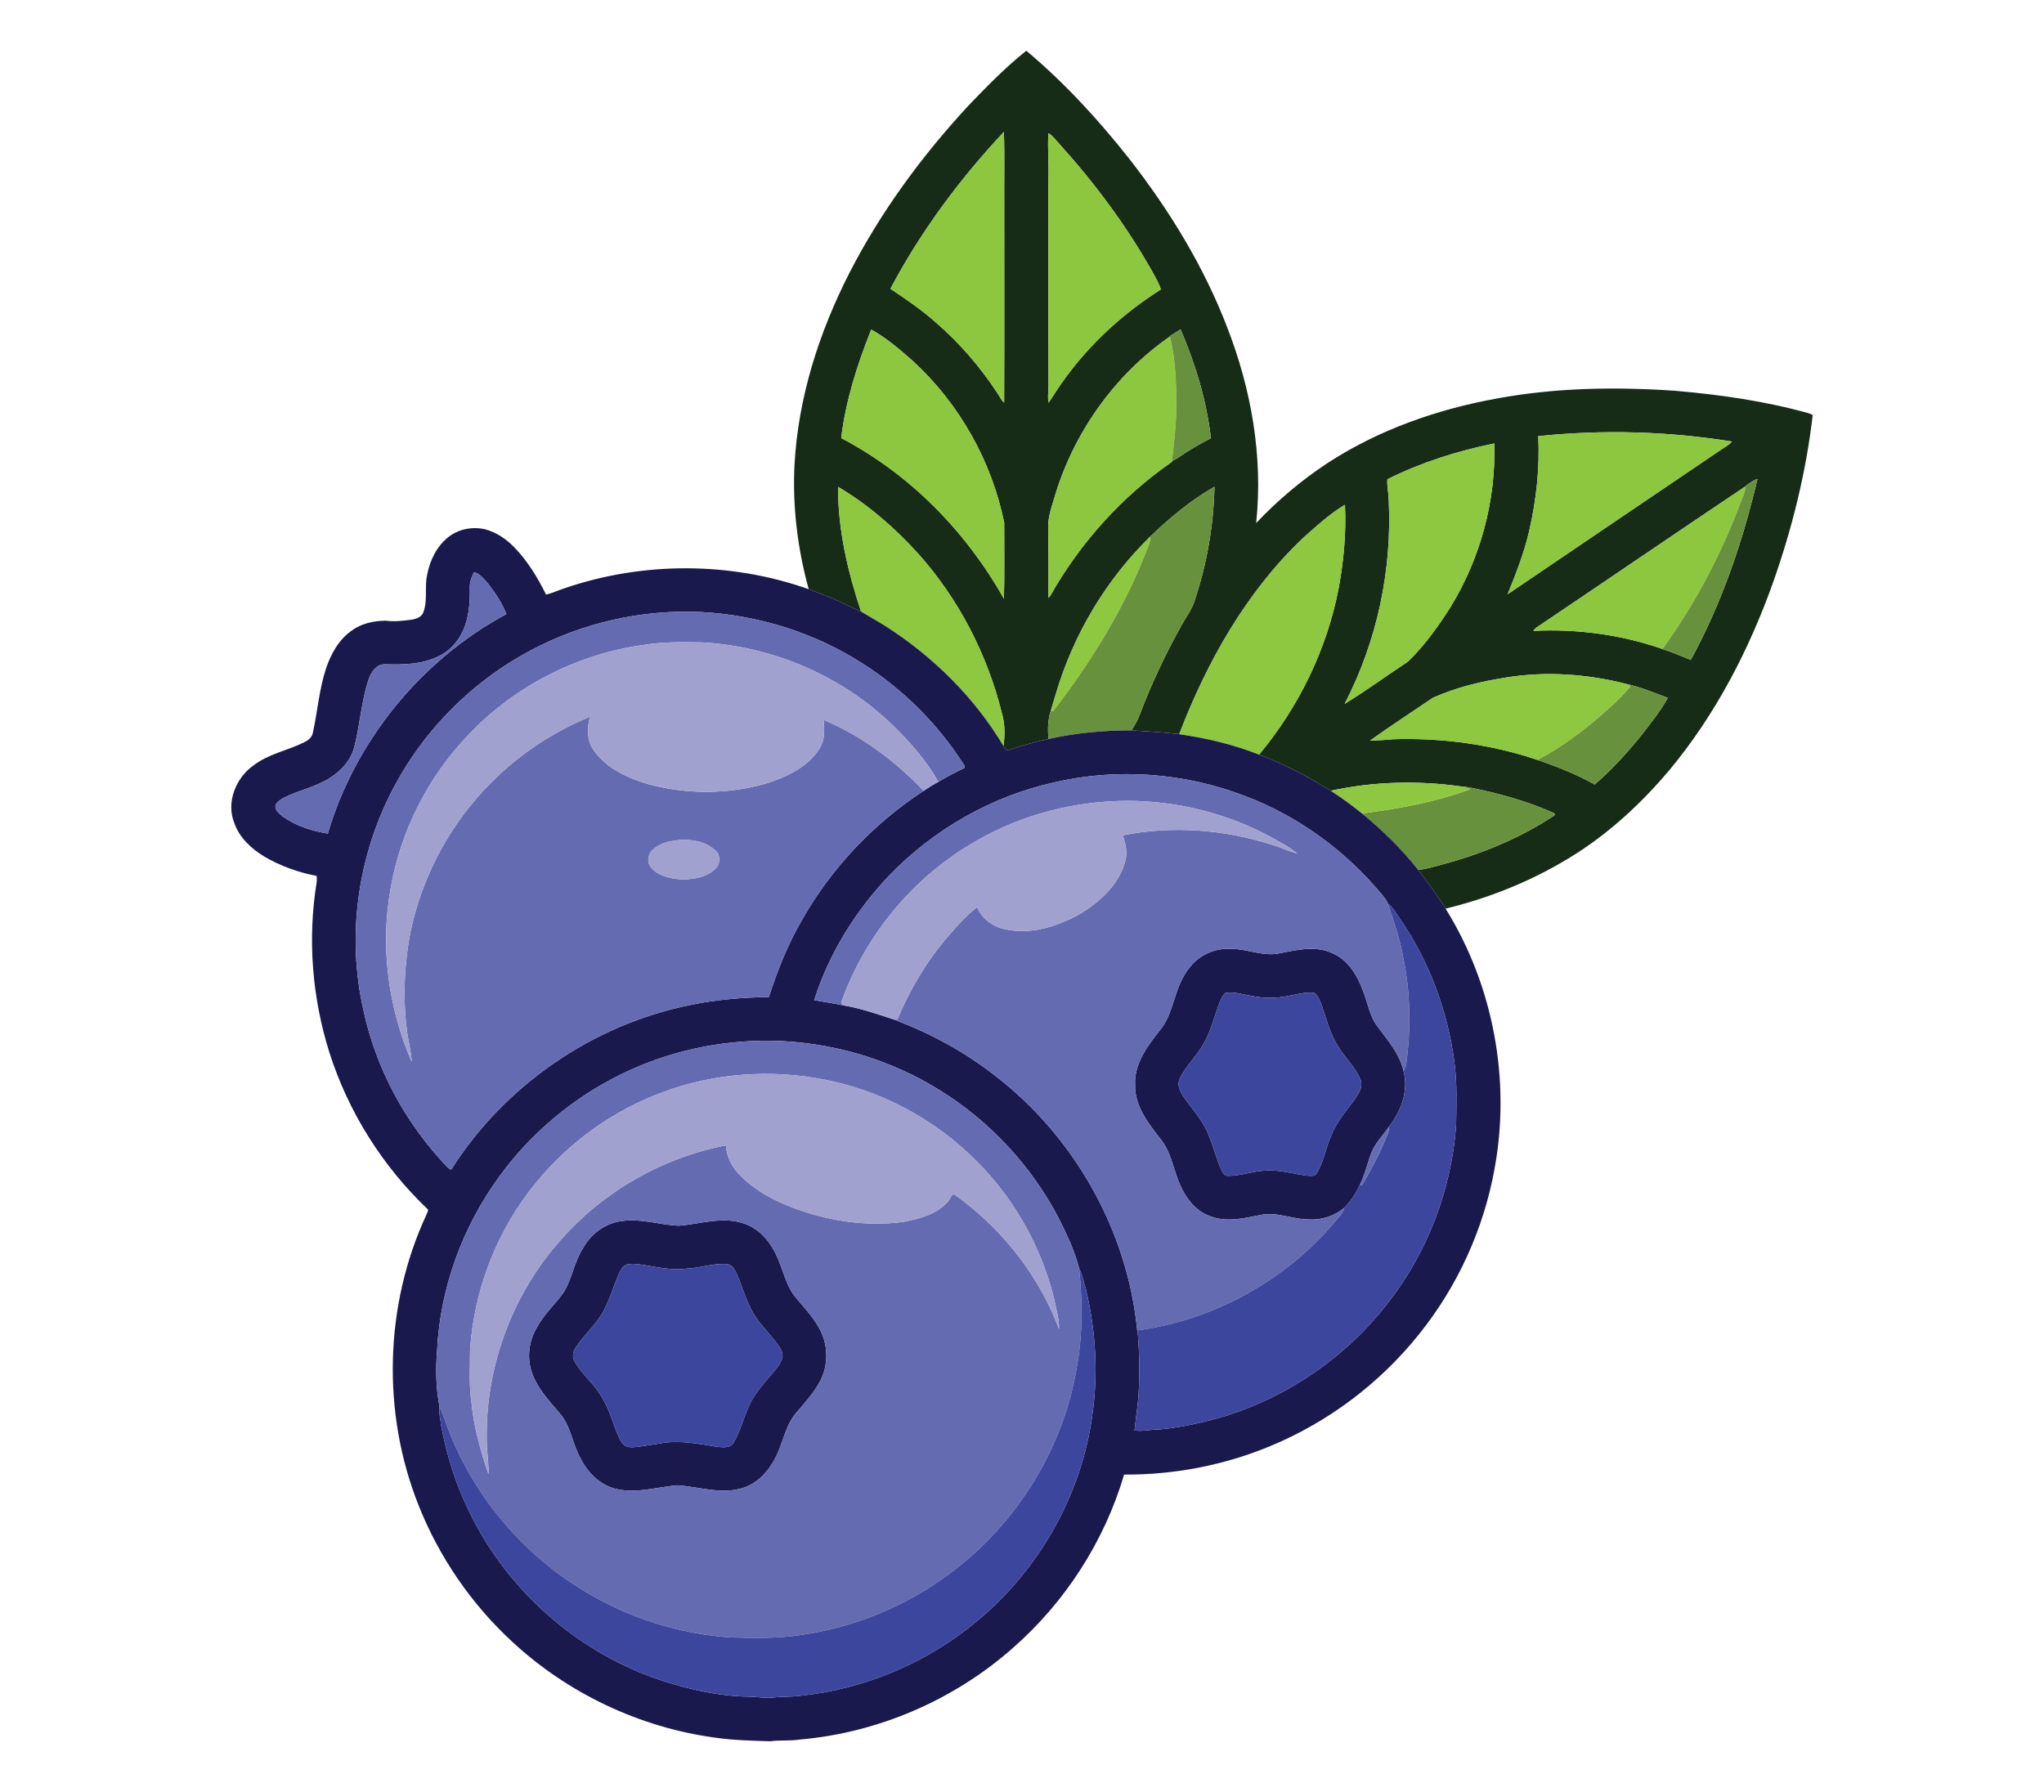 <svg width="73" height="64" viewBox="0 0 73 64" fill="none" xmlns="http://www.w3.org/2000/svg">
<path d="M34.575 3.785C35.237 3.096 35.906 2.407 36.654 1.812C38.03 2.965 39.246 4.295 40.355 5.702C41.774 7.525 42.993 9.519 43.823 11.678C44.687 13.895 45.115 16.306 44.863 18.681C45.622 17.881 46.469 17.163 47.39 16.554C49.229 15.351 51.343 14.611 53.502 14.226C55.587 13.845 57.72 13.812 59.83 13.958C61.439 14.097 63.049 14.327 64.606 14.763C64.639 14.778 64.707 14.807 64.74 14.822C64.506 16.849 64.013 18.844 63.336 20.77C62.475 23.196 61.272 25.524 59.618 27.511C58.666 28.639 57.575 29.661 56.33 30.464C54.893 31.39 53.289 32.051 51.628 32.454C51.326 31.975 51.001 31.511 50.647 31.069C50.936 31.046 51.212 30.955 51.491 30.883C52.909 30.504 54.289 29.939 55.513 29.125C55.517 29.109 55.527 29.076 55.531 29.059C54.755 28.703 53.932 28.455 53.101 28.259C52.797 28.197 52.496 28.11 52.184 28.09C50.639 27.872 49.052 27.911 47.526 28.245C46.714 27.739 45.864 27.291 44.967 26.954C46.388 25.248 47.389 23.192 47.809 21.013C47.99 20.03 48.084 19.027 48.034 18.028C47.479 18.36 47.001 18.805 46.519 19.233C44.5 21.159 43.106 23.64 42.115 26.222C41.549 26.151 40.979 26.129 40.411 26.086C40.523 25.91 40.63 25.73 40.702 25.533C41.121 24.427 41.627 23.355 42.205 22.322C42.356 22.041 42.559 21.785 42.657 21.478C43.103 20.161 43.342 18.775 43.375 17.386C42.532 17.866 41.778 18.492 41.081 19.164C39.502 20.705 38.339 22.657 37.713 24.768C37.655 24.966 37.593 25.163 37.535 25.361C37.423 25.695 37.412 26.049 37.447 26.396C36.974 26.497 36.508 26.625 36.052 26.783C35.94 26.85 35.883 26.717 35.836 26.641C35.898 26.251 35.889 25.838 35.777 25.456C35.254 23.356 34.229 21.377 32.781 19.762C31.949 18.844 31 18.022 29.932 17.389C29.922 18.909 30.274 20.407 30.751 21.842C30.411 21.711 30.095 21.525 29.759 21.385C29.47 21.261 29.173 21.16 28.882 21.044C28.483 19.594 28.298 18.083 28.376 16.581C28.509 14.194 29.251 11.872 30.335 9.751C31.451 7.572 32.915 5.581 34.575 3.785ZM31.801 10.314C32.357 10.687 32.913 11.063 33.413 11.509C34.274 12.25 35.02 13.12 35.64 14.068C35.712 14.172 35.757 14.3 35.862 14.378C35.873 12.03 35.863 9.682 35.866 7.334C35.858 6.459 35.884 5.583 35.853 4.709C34.274 6.398 32.882 8.269 31.801 10.314ZM37.443 4.757C37.405 5.342 37.472 5.931 37.438 6.518C37.448 8.94 37.437 11.363 37.446 13.786C37.448 13.985 37.405 14.184 37.451 14.381C37.547 14.245 37.633 14.104 37.726 13.965C38.685 12.503 39.98 11.271 41.461 10.339C41.393 10.118 41.273 9.918 41.162 9.716C40.236 8.066 39.098 6.54 37.83 5.136C37.705 5.006 37.603 4.848 37.443 4.757ZM41.778 12.008L41.782 12.02C39.786 13.407 38.313 15.501 37.641 17.827C37.535 18.181 37.413 18.536 37.437 18.911C37.448 19.725 37.443 20.542 37.446 21.357C37.464 21.336 37.499 21.293 37.516 21.271C38.58 19.385 40.068 17.733 41.852 16.497L41.855 16.466C41.925 16.437 41.994 16.403 42.057 16.36C42.436 16.095 42.838 15.863 43.248 15.651C43.09 14.31 42.696 13 42.162 11.762C42.035 11.846 41.907 11.928 41.778 12.008ZM31.115 11.77C30.617 13.017 30.204 14.311 30.042 15.648C32.497 16.929 34.505 18.987 35.855 21.387C35.88 20.483 35.862 19.576 35.865 18.672C35.417 16.472 34.263 14.416 32.603 12.895C32.139 12.483 31.658 12.074 31.115 11.77ZM54.938 15.579C54.993 16.718 54.868 17.862 54.612 18.973C54.432 19.748 54.142 20.491 53.843 21.226C56.377 19.503 58.918 17.791 61.453 16.071C61.588 15.973 61.747 15.902 61.854 15.771C59.57 15.403 57.238 15.338 54.938 15.579ZM49.548 17.119C49.531 17.368 49.594 17.614 49.597 17.863C49.721 20.369 49.178 22.909 48.023 25.14C48.797 24.669 49.529 24.127 50.288 23.629C50.875 23.059 51.355 22.388 51.793 21.701C52.869 19.953 53.431 17.89 53.367 15.839C52.048 16.108 50.753 16.518 49.548 17.119ZM62.343 17.355L62.342 17.369C59.875 19.021 57.425 20.697 54.963 22.354C54.89 22.404 54.806 22.449 54.766 22.533C56.322 22.456 57.899 22.666 59.371 23.18C59.713 23.298 60.05 23.43 60.384 23.572C61.492 21.549 62.24 19.347 62.767 17.108C62.607 17.154 62.482 17.269 62.343 17.355ZM53.819 24.195C52.915 24.334 52.013 24.548 51.177 24.922C50.427 25.431 49.666 25.927 48.928 26.453C49.204 26.444 49.481 26.433 49.757 26.403C51.497 26.348 53.25 26.584 54.902 27.14C55.607 27.379 56.303 27.657 56.954 28.02C57.573 27.485 58.126 26.878 58.639 26.241C58.964 25.815 59.306 25.396 59.565 24.927C59.081 24.745 58.602 24.546 58.097 24.431C56.704 24.078 55.241 23.967 53.819 24.195Z" fill="#172C17"/>
<path d="M31.801 10.315C32.882 8.269 34.274 6.398 35.853 4.709C35.885 5.583 35.858 6.459 35.866 7.334C35.864 9.682 35.873 12.03 35.862 14.378C35.757 14.3 35.712 14.172 35.64 14.068C35.02 13.12 34.274 12.25 33.414 11.509C32.913 11.063 32.357 10.687 31.801 10.315Z" fill="#8DC740"/>
<path d="M37.443 4.757C37.603 4.848 37.705 5.006 37.83 5.136C39.098 6.54 40.236 8.066 41.162 9.716C41.273 9.918 41.393 10.118 41.461 10.339C39.98 11.271 38.685 12.503 37.726 13.965C37.633 14.104 37.547 14.245 37.451 14.381C37.405 14.184 37.448 13.985 37.446 13.786C37.437 11.363 37.448 8.94 37.438 6.518C37.472 5.931 37.405 5.342 37.443 4.757Z" fill="#8DC740"/>
<path d="M31.115 11.77C31.658 12.074 32.139 12.483 32.603 12.895C34.263 14.416 35.417 16.472 35.865 18.672C35.862 19.576 35.88 20.483 35.855 21.388C34.505 18.987 32.497 16.929 30.042 15.648C30.204 14.311 30.617 13.017 31.115 11.77Z" fill="#8DC740"/>
<path d="M37.641 17.827C38.313 15.501 39.786 13.407 41.782 12.02C41.988 12.844 42.01 13.702 42.011 14.547C42.008 15.191 41.927 15.828 41.855 16.466L41.852 16.497C40.068 17.733 38.58 19.385 37.516 21.271C37.499 21.293 37.464 21.336 37.446 21.357C37.443 20.542 37.448 19.725 37.437 18.911C37.413 18.536 37.535 18.181 37.641 17.827Z" fill="#8DC740"/>
<path d="M54.938 15.579C57.238 15.338 59.57 15.404 61.854 15.771C61.747 15.902 61.588 15.973 61.453 16.071C58.918 17.791 56.377 19.503 53.843 21.226C54.141 20.491 54.432 19.748 54.612 18.973C54.868 17.863 54.993 16.718 54.938 15.579Z" fill="#8DC740"/>
<path d="M54.963 22.354C57.425 20.697 59.875 19.021 62.342 17.37C62.334 17.527 62.271 17.674 62.214 17.819C61.508 19.72 60.566 21.538 59.371 23.18C57.899 22.666 56.322 22.456 54.766 22.533C54.806 22.449 54.89 22.405 54.963 22.354Z" fill="#8DC740"/>
<path d="M41.778 12.008C41.907 11.928 42.035 11.846 42.162 11.762C42.696 13 43.09 14.31 43.248 15.651C42.837 15.863 42.436 16.095 42.057 16.36C41.994 16.403 41.925 16.438 41.855 16.466C41.927 15.828 42.008 15.191 42.011 14.547C42.01 13.702 41.988 12.844 41.782 12.02L41.778 12.008Z" fill="#68913E"/>
<path d="M62.343 17.355C62.482 17.27 62.607 17.154 62.767 17.108C62.24 19.347 61.492 21.549 60.384 23.572C60.05 23.43 59.713 23.298 59.371 23.18C60.566 21.538 61.508 19.72 62.214 17.819C62.271 17.674 62.334 17.527 62.342 17.37L62.343 17.355Z" fill="#68913E"/>
<path d="M41.081 19.164C41.778 18.492 42.532 17.866 43.375 17.387C43.342 18.775 43.103 20.161 42.657 21.478C42.559 21.785 42.356 22.041 42.205 22.322C41.627 23.355 41.121 24.427 40.702 25.533C40.63 25.73 40.523 25.91 40.411 26.086C39.416 26.086 38.418 26.176 37.447 26.396C37.412 26.049 37.423 25.695 37.535 25.361C37.55 25.377 37.579 25.406 37.593 25.42C38.963 23.649 40.154 21.722 40.96 19.63C41.014 19.479 41.098 19.33 41.081 19.164Z" fill="#68913E"/>
<path d="M58.097 24.431C58.602 24.546 59.081 24.745 59.565 24.927C59.306 25.396 58.964 25.815 58.639 26.241C58.126 26.878 57.573 27.485 56.954 28.02C56.303 27.657 55.607 27.379 54.902 27.14C55.632 26.769 56.294 26.277 56.929 25.764C57.381 25.367 57.849 24.979 58.231 24.511C58.197 24.491 58.13 24.451 58.097 24.431Z" fill="#68913E"/>
<path d="M52.184 28.09C52.496 28.11 52.797 28.197 53.101 28.259C53.932 28.455 54.755 28.703 55.531 29.059C55.527 29.076 55.517 29.109 55.513 29.125C54.289 29.939 52.909 30.504 51.491 30.884C51.212 30.955 50.936 31.046 50.647 31.069C50.062 30.322 49.375 29.655 48.641 29.054C49.951 28.886 51.268 28.651 52.508 28.187C52.399 28.155 52.292 28.122 52.184 28.09Z" fill="#68913E"/>
<path d="M49.548 17.119C50.753 16.518 52.048 16.108 53.367 15.839C53.431 17.89 52.869 19.953 51.793 21.701C51.355 22.388 50.875 23.059 50.288 23.629C49.529 24.127 48.797 24.669 48.023 25.14C49.178 22.909 49.721 20.369 49.597 17.864C49.594 17.615 49.531 17.368 49.548 17.119Z" fill="#8EC740"/>
<path d="M29.932 17.389C31 18.022 31.949 18.845 32.781 19.762C34.229 21.377 35.254 23.357 35.777 25.456C35.889 25.839 35.898 26.251 35.836 26.641C34.802 24.91 33.326 23.453 31.629 22.366C31.34 22.184 31.041 22.021 30.751 21.842C30.274 20.407 29.922 18.909 29.932 17.389Z" fill="#8EC740"/>
<path d="M46.519 19.233C47.001 18.806 47.479 18.36 48.034 18.028C48.084 19.027 47.99 20.03 47.809 21.013C47.389 23.192 46.388 25.248 44.967 26.954C44.052 26.59 43.087 26.366 42.115 26.223C43.106 23.64 44.5 21.159 46.519 19.233Z" fill="#8EC740"/>
<path d="M37.713 24.768C38.339 22.657 39.502 20.705 41.081 19.164C41.098 19.33 41.014 19.479 40.96 19.63C40.154 21.722 38.963 23.649 37.593 25.42C37.579 25.406 37.55 25.377 37.535 25.362C37.593 25.163 37.655 24.966 37.713 24.768Z" fill="#8EC740"/>
<path d="M53.819 24.195C55.241 23.967 56.704 24.078 58.097 24.431C58.13 24.451 58.197 24.491 58.231 24.511C57.849 24.979 57.381 25.367 56.929 25.764C56.294 26.277 55.632 26.769 54.902 27.14C53.25 26.584 51.497 26.348 49.757 26.404C49.481 26.433 49.204 26.444 48.928 26.453C49.666 25.927 50.427 25.431 51.177 24.922C52.013 24.548 52.915 24.334 53.819 24.195Z" fill="#8EC740"/>
<path d="M47.526 28.246C49.052 27.911 50.639 27.873 52.184 28.09C52.292 28.122 52.399 28.155 52.508 28.187C51.268 28.651 49.951 28.886 48.641 29.054C48.284 28.765 47.913 28.494 47.526 28.246Z" fill="#8EC740"/>
<path d="M16.032 19.168C16.401 18.887 16.898 18.799 17.345 18.911C17.733 19.017 18.073 19.251 18.353 19.533C18.836 20.027 19.199 20.624 19.503 21.239C19.726 21.185 19.935 21.086 20.153 21.014C22.958 20.053 26.084 20.056 28.882 21.044C29.173 21.16 29.47 21.261 29.759 21.385C30.095 21.526 30.411 21.711 30.751 21.842C31.041 22.021 31.34 22.184 31.629 22.366C33.326 23.453 34.802 24.91 35.836 26.641C35.883 26.717 35.94 26.85 36.052 26.783C36.508 26.625 36.974 26.497 37.447 26.396C38.419 26.176 39.416 26.086 40.411 26.086C40.979 26.129 41.549 26.151 42.115 26.223C43.087 26.366 44.052 26.59 44.967 26.954C45.864 27.291 46.714 27.739 47.526 28.245C47.913 28.494 48.284 28.765 48.641 29.054C49.376 29.655 50.062 30.322 50.647 31.069C51.001 31.511 51.326 31.975 51.628 32.454C53.338 35.204 53.966 38.593 53.372 41.772C52.982 43.911 52.051 45.949 50.688 47.646C49.291 49.397 47.446 50.79 45.373 51.649C43.724 52.336 41.933 52.68 40.147 52.669C39.445 55.048 38.049 57.218 36.181 58.856C34.076 60.721 31.361 61.892 28.555 62.134C28.208 62.188 27.855 62.146 27.509 62.195C26.846 62.172 26.177 62.161 25.518 62.062C22.831 61.695 20.272 60.477 18.289 58.635C16.826 57.285 15.675 55.603 14.945 53.756C13.633 50.455 13.73 46.623 15.224 43.398C15.242 43.331 15.307 43.265 15.278 43.194C13.665 41.661 12.444 39.722 11.768 37.605C11.151 35.654 10.98 33.56 11.305 31.539C11.319 31.454 11.317 31.37 11.31 31.286C10.648 31.16 10.003 30.928 9.423 30.585C8.964 30.303 8.539 29.908 8.365 29.387C8.07 28.656 8.425 27.782 9.051 27.341C9.581 26.93 10.26 26.811 10.851 26.519C10.994 26.451 11.141 26.345 11.172 26.18C11.34 25.419 11.397 24.632 11.64 23.888C11.814 23.363 12.098 22.847 12.561 22.523C12.909 22.266 13.35 22.174 13.775 22.169C14.088 22.213 14.404 22.171 14.716 22.132C14.873 22.102 15.054 22.04 15.116 21.878C15.283 21.448 15.157 20.979 15.254 20.538C15.351 20.015 15.602 19.498 16.032 19.168ZM16.779 21.003C16.788 21.455 16.759 21.915 16.61 22.345C16.445 22.817 16.107 23.24 15.645 23.449C15.068 23.732 14.411 23.744 13.781 23.728C13.459 23.698 13.258 23.998 13.166 24.264C12.905 25.048 12.858 25.882 12.654 26.679C12.537 27.139 12.205 27.518 11.809 27.768C11.3 28.109 10.681 28.216 10.14 28.494C10.026 28.553 9.914 28.628 9.847 28.741C9.789 28.926 9.969 29.056 10.093 29.16C10.565 29.5 11.138 29.68 11.707 29.774C12.685 26.46 15.037 23.578 18.085 21.933C17.929 21.546 17.697 21.186 17.439 20.857C17.296 20.694 17.151 20.5 16.934 20.435C16.841 20.61 16.768 20.801 16.779 21.003ZM18.942 23.238C16.754 24.398 14.954 26.266 13.878 28.49C12.752 30.806 12.405 33.501 12.966 36.017C13.409 38.153 14.49 40.144 16.004 41.715C16.03 41.731 16.083 41.766 16.11 41.783C18.004 38.783 21.156 36.602 24.644 35.898C25.569 35.703 26.514 35.627 27.459 35.61C27.768 34.655 28.141 33.718 28.648 32.848C29.698 30.998 31.204 29.41 32.988 28.246C33.158 28.131 33.332 28.022 33.513 27.926C33.799 27.753 34.094 27.595 34.398 27.454C34.486 27.432 34.441 27.333 34.406 27.286C33.484 25.853 32.253 24.619 30.812 23.703C29.098 22.6 27.088 21.972 25.054 21.861C22.942 21.761 20.804 22.239 18.942 23.238ZM37.641 27.948C35.415 28.441 33.359 29.622 31.776 31.251C30.565 32.522 29.607 34.05 29.079 35.725C29.429 35.788 29.782 35.837 30.13 35.912C30.748 36.014 31.34 36.224 31.934 36.417C33.199 36.896 34.405 37.541 35.475 38.371C38.346 40.551 40.269 43.935 40.615 47.519L40.626 47.518C40.696 48.297 40.708 49.082 40.661 49.863C40.624 50.275 40.561 50.683 40.52 51.095C40.818 51.134 41.114 51.055 41.411 51.056C42.242 50.981 43.057 50.789 43.854 50.548C46.093 49.829 48.105 48.422 49.545 46.568C50.976 44.752 51.834 42.504 52.004 40.204C52.014 39.445 52.045 38.681 51.941 37.928C51.701 36.104 51.042 34.331 49.996 32.815C49.862 32.631 49.759 32.416 49.571 32.281C49.526 32.152 49.431 32.049 49.348 31.944C48.062 30.395 46.384 29.164 44.497 28.445C42.331 27.602 39.906 27.417 37.641 27.948ZM22.131 38.397C20.432 39.239 18.942 40.496 17.829 42.028C16.515 43.828 15.72 46.008 15.61 48.234C15.555 48.901 15.569 49.583 15.696 50.241C15.667 50.473 15.732 50.703 15.756 50.933C15.958 51.974 16.271 53 16.74 53.954C18.162 56.943 20.915 59.276 24.113 60.171C24.988 60.424 25.893 60.594 26.806 60.603C27.079 60.607 27.35 60.666 27.623 60.631C27.934 60.593 28.248 60.614 28.559 60.572C30.884 60.335 33.13 59.386 34.916 57.882C37.117 56.051 38.621 53.395 39.009 50.561C39.23 49.051 39.133 47.501 38.775 46.02C38.696 45.783 38.661 45.529 38.54 45.309C38.383 44.673 38.093 44.077 37.801 43.493C36.834 41.65 35.37 40.067 33.599 38.964C31.809 37.834 29.703 37.219 27.587 37.173C25.706 37.143 23.814 37.557 22.131 38.397Z" fill="#1A194E"/>
<path d="M42.606 34.416C42.955 34.05 43.469 33.859 43.973 33.892C44.563 33.891 45.136 34.183 45.728 34.044C46.348 33.919 47.032 33.764 47.627 34.064C48.157 34.312 48.475 34.837 48.668 35.366C48.85 35.803 48.909 36.298 49.208 36.679C49.571 37.168 49.991 37.647 50.127 38.257C50.313 38.954 50.041 39.684 49.611 40.236C49.378 40.57 49.076 40.869 48.944 41.263C48.824 41.612 48.737 41.974 48.572 42.306C48.435 42.616 48.247 42.899 48.008 43.141C47.654 43.443 47.181 43.586 46.718 43.555C46.146 43.549 45.593 43.273 45.018 43.397C44.408 43.52 43.744 43.68 43.149 43.411C42.681 43.224 42.362 42.801 42.16 42.356C41.906 41.805 41.841 41.165 41.447 40.683C41.006 40.123 40.52 39.498 40.539 38.748C40.502 37.993 40.983 37.356 41.428 36.794C41.741 36.422 41.855 35.942 42.006 35.493C42.132 35.1 42.321 34.719 42.606 34.416ZM43.767 35.462C43.657 35.555 43.606 35.696 43.551 35.825C43.381 36.26 43.275 36.72 43.063 37.139C42.846 37.579 42.492 37.929 42.233 38.342C42.158 38.465 42.087 38.602 42.089 38.749C42.127 38.986 42.273 39.184 42.414 39.372C42.69 39.745 43.004 40.102 43.167 40.544C43.339 40.947 43.433 41.378 43.618 41.776C43.672 41.868 43.724 42.013 43.857 41.997C44.275 42.007 44.672 41.849 45.087 41.82C45.618 41.753 46.136 41.916 46.656 41.99C46.78 41.992 46.955 42.041 47.026 41.904C47.274 41.507 47.338 41.03 47.524 40.606C47.703 40.124 48.036 39.727 48.342 39.323C48.49 39.109 48.689 38.857 48.596 38.581C48.414 38.116 48.023 37.777 47.773 37.351C47.503 36.917 47.376 36.418 47.215 35.938C47.146 35.769 47.089 35.568 46.93 35.461C46.623 35.42 46.323 35.519 46.023 35.57C45.595 35.66 45.147 35.661 44.718 35.576C44.403 35.526 44.09 35.415 43.767 35.462Z" fill="#1A194E"/>
<path d="M22.214 43.612C22.896 43.512 23.559 43.749 24.234 43.78C24.975 43.727 25.729 43.455 26.47 43.671C26.961 43.796 27.353 44.164 27.6 44.593C27.919 45.109 27.992 45.74 28.339 46.24C28.68 46.677 29.092 47.07 29.327 47.579C29.582 48.123 29.571 48.78 29.299 49.315C29.074 49.75 28.735 50.109 28.422 50.481C28.121 50.837 28.011 51.299 27.846 51.723C27.617 52.333 27.195 52.929 26.549 53.142C25.77 53.395 24.968 53.102 24.182 53.052C23.444 53.117 22.698 53.364 21.96 53.171C21.404 53.022 20.971 52.581 20.726 52.073C20.438 51.561 20.385 50.934 19.99 50.48C19.592 50.011 19.146 49.545 18.969 48.94C18.816 48.423 18.906 47.852 19.186 47.394C19.437 46.927 19.844 46.573 20.143 46.14C20.434 45.653 20.508 45.069 20.819 44.589C21.1 44.07 21.62 43.682 22.214 43.612ZM22.384 45.167C22.218 45.228 22.146 45.409 22.076 45.557C21.904 45.97 21.779 46.403 21.568 46.8C21.308 47.31 20.848 47.678 20.546 48.159C20.443 48.305 20.438 48.507 20.537 48.657C20.775 49.05 21.129 49.356 21.387 49.734C21.677 50.142 21.828 50.623 22.001 51.087C22.072 51.263 22.139 51.449 22.269 51.592C22.4 51.727 22.606 51.692 22.775 51.679C23.083 51.63 23.392 51.591 23.699 51.535C24.329 51.45 24.961 51.568 25.581 51.671C25.791 51.696 26.077 51.744 26.202 51.524C26.431 51.139 26.538 50.698 26.717 50.29C26.893 49.845 27.218 49.484 27.524 49.124C27.679 48.938 27.852 48.756 27.933 48.525C27.986 48.357 27.896 48.193 27.803 48.06C27.523 47.664 27.158 47.33 26.907 46.913C26.633 46.451 26.512 45.922 26.282 45.44C26.217 45.297 26.104 45.148 25.931 45.148C25.455 45.122 24.999 45.294 24.527 45.313C24.018 45.378 23.509 45.27 23.009 45.186C22.803 45.157 22.59 45.117 22.384 45.167Z" fill="#1A194E"/>
<path d="M16.779 21.003C16.768 20.801 16.841 20.61 16.934 20.435C17.151 20.5 17.296 20.694 17.439 20.857C17.697 21.186 17.929 21.546 18.085 21.933C15.037 23.578 12.685 26.46 11.707 29.774C11.138 29.68 10.565 29.501 10.093 29.16C9.969 29.056 9.789 28.926 9.847 28.741C9.914 28.628 10.025 28.553 10.14 28.494C10.681 28.216 11.3 28.11 11.809 27.768C12.205 27.518 12.537 27.139 12.654 26.679C12.858 25.882 12.905 25.048 13.166 24.264C13.258 23.998 13.459 23.698 13.781 23.728C14.411 23.744 15.068 23.732 15.645 23.449C16.107 23.24 16.445 22.817 16.61 22.345C16.759 21.915 16.788 21.455 16.779 21.003Z" fill="#656BB1"/>
<path d="M18.942 23.238C20.804 22.239 22.942 21.761 25.054 21.861C27.088 21.973 29.098 22.6 30.812 23.703C32.253 24.619 33.484 25.853 34.406 27.286C34.441 27.333 34.486 27.432 34.398 27.454C34.094 27.595 33.799 27.753 33.513 27.926C33.086 27.168 32.501 26.507 31.879 25.9C30.06 24.14 27.588 23.079 25.058 22.945C24.374 22.937 23.687 22.92 23.01 23.033C20.639 23.351 18.395 24.499 16.749 26.227C15.289 27.742 14.295 29.698 13.945 31.77C13.575 33.84 13.871 36.002 14.703 37.927C14.686 37.517 14.561 37.123 14.521 36.716C14.386 35.571 14.442 34.409 14.662 33.278C15.08 31.276 16.091 29.401 17.542 27.953C18.545 26.941 19.756 26.137 21.076 25.598C20.954 26 20.959 26.458 21.213 26.81C21.668 27.453 22.426 27.793 23.161 28.01C24.551 28.385 26.048 28.377 27.428 27.965C28.134 27.726 28.873 27.381 29.275 26.723C29.466 26.418 29.447 26.052 29.411 25.711C30.772 26.281 31.976 27.182 32.988 28.246C31.204 29.41 29.698 30.998 28.648 32.848C28.141 33.718 27.768 34.656 27.459 35.61C26.514 35.627 25.569 35.703 24.644 35.898C21.156 36.602 18.003 38.784 16.11 41.783C16.083 41.766 16.03 41.732 16.004 41.715C14.49 40.144 13.409 38.154 12.966 36.018C12.405 33.501 12.752 30.806 13.878 28.49C14.954 26.266 16.754 24.398 18.942 23.238ZM23.963 30.046C23.717 30.093 23.476 30.194 23.294 30.369C23.165 30.504 23.105 30.721 23.195 30.893C23.289 31.063 23.454 31.185 23.632 31.258C24.066 31.438 24.562 31.453 25.014 31.328C25.272 31.253 25.536 31.114 25.666 30.868C25.698 30.705 25.706 30.504 25.562 30.39C25.148 29.988 24.504 29.944 23.963 30.046Z" fill="#656BB1"/>
<path d="M37.641 27.948C39.906 27.417 42.331 27.602 44.497 28.445C46.384 29.164 48.062 30.395 49.348 31.944C49.431 32.049 49.526 32.152 49.571 32.281C49.773 32.897 49.99 33.511 50.106 34.152C50.372 35.412 50.399 36.718 50.223 37.992C50.215 38.088 50.171 38.174 50.127 38.257C49.991 37.647 49.571 37.169 49.208 36.68C48.909 36.299 48.85 35.803 48.668 35.367C48.475 34.838 48.157 34.312 47.627 34.065C47.032 33.764 46.348 33.919 45.728 34.045C45.136 34.183 44.563 33.891 43.973 33.892C43.469 33.86 42.955 34.05 42.606 34.416C42.321 34.72 42.132 35.1 42.006 35.493C41.855 35.943 41.741 36.423 41.428 36.794C40.983 37.356 40.502 37.993 40.539 38.748C40.52 39.499 41.006 40.123 41.447 40.683C41.841 41.166 41.906 41.806 42.16 42.357C42.362 42.801 42.681 43.225 43.149 43.411C43.744 43.68 44.408 43.52 45.018 43.397C45.593 43.273 46.146 43.549 46.718 43.556C47.181 43.586 47.654 43.443 48.008 43.141C47.96 43.333 47.818 43.474 47.692 43.618C45.928 45.727 43.358 47.148 40.626 47.519L40.615 47.52C40.269 43.936 38.345 40.551 35.475 38.371C34.405 37.541 33.199 36.896 31.934 36.417C31.963 36.416 32.021 36.414 32.051 36.413C32.49 35.35 33.085 34.349 33.833 33.473C34.162 33.093 34.497 32.709 34.896 32.402C35.066 32.799 35.429 33.083 35.848 33.179C36.763 33.4 37.716 33.11 38.52 32.672C39.251 32.24 39.951 31.622 40.181 30.778C40.28 30.462 40.201 30.137 40.097 29.835C41.858 29.485 43.706 29.621 45.413 30.168C45.725 30.255 46.017 30.401 46.329 30.489C46.048 30.245 45.709 30.083 45.389 29.896C43.833 29.059 42.068 28.612 40.3 28.604C38.409 28.604 36.515 29.084 34.877 30.032C32.636 31.3 30.892 33.399 30.039 35.82C30.062 35.843 30.107 35.889 30.13 35.912C29.782 35.837 29.429 35.788 29.079 35.726C29.607 34.05 30.565 32.522 31.776 31.251C33.359 29.622 35.415 28.441 37.641 27.948Z" fill="#656BB1"/>
<path d="M22.131 38.397C23.814 37.557 25.706 37.143 27.587 37.174C29.703 37.22 31.809 37.835 33.599 38.965C35.37 40.067 36.834 41.65 37.801 43.493C38.093 44.077 38.383 44.673 38.54 45.309C38.66 46.454 38.672 47.618 38.47 48.755C37.987 51.825 36.181 54.649 33.621 56.418C32.107 57.48 30.332 58.166 28.497 58.413C27.706 58.531 26.903 58.504 26.105 58.487C24.289 58.364 22.501 57.808 20.941 56.872C18.752 55.577 17.004 53.551 16.066 51.191C15.928 50.88 15.85 50.546 15.696 50.241C15.569 49.583 15.555 48.901 15.61 48.234C15.72 46.009 16.515 43.828 17.829 42.028C18.942 40.496 20.432 39.239 22.131 38.397ZM23.675 39.009C21.913 39.656 20.334 40.786 19.149 42.237C17.758 43.924 16.927 46.054 16.787 48.231C16.788 48.851 16.747 49.476 16.837 50.093C16.921 50.969 17.164 51.822 17.445 52.654C17.456 52.341 17.413 52.031 17.392 51.72C17.264 49.01 18.238 46.265 20.062 44.248C21.581 42.538 23.674 41.343 25.925 40.911C25.952 41.345 26.167 41.743 26.486 42.034C27.13 42.664 27.977 43.045 28.829 43.313C29.945 43.658 31.135 43.803 32.295 43.637C32.845 43.53 33.433 43.372 33.828 42.949C33.918 42.863 33.947 42.723 34.047 42.651C34.149 42.699 34.236 42.771 34.327 42.839C35.891 44.018 37.135 45.633 37.821 47.467C37.835 47.114 37.72 46.773 37.655 46.429C37.2 44.538 36.208 42.779 34.817 41.415C33.358 39.964 31.461 38.951 29.436 38.56C27.523 38.184 25.503 38.328 23.675 39.009ZM22.214 43.612C21.62 43.682 21.1 44.071 20.819 44.59C20.508 45.069 20.434 45.653 20.143 46.141C19.844 46.573 19.437 46.927 19.186 47.395C18.906 47.852 18.816 48.423 18.969 48.94C19.146 49.545 19.592 50.011 19.99 50.48C20.385 50.934 20.438 51.561 20.726 52.074C20.971 52.581 21.404 53.022 21.96 53.171C22.698 53.365 23.444 53.117 24.182 53.052C24.968 53.102 25.77 53.395 26.549 53.142C27.195 52.929 27.617 52.334 27.846 51.723C28.011 51.299 28.121 50.837 28.422 50.482C28.735 50.109 29.074 49.75 29.299 49.316C29.571 48.78 29.582 48.123 29.327 47.58C29.092 47.071 28.68 46.677 28.339 46.24C27.992 45.74 27.919 45.11 27.6 44.594C27.353 44.164 26.961 43.796 26.47 43.672C25.729 43.455 24.975 43.727 24.234 43.78C23.559 43.749 22.896 43.512 22.214 43.612Z" fill="#656BB1"/>
<path d="M23.01 23.033C23.687 22.92 24.374 22.936 25.058 22.945C27.588 23.079 30.06 24.14 31.879 25.9C32.501 26.507 33.086 27.168 33.513 27.926C33.332 28.022 33.158 28.132 32.988 28.246C31.976 27.182 30.772 26.281 29.411 25.711C29.447 26.052 29.466 26.418 29.275 26.723C28.873 27.381 28.134 27.726 27.428 27.965C26.047 28.377 24.551 28.385 23.161 28.01C22.426 27.793 21.668 27.453 21.213 26.81C20.959 26.458 20.954 26 21.076 25.598C19.756 26.137 18.545 26.941 17.542 27.953C16.091 29.401 15.08 31.276 14.662 33.278C14.442 34.409 14.386 35.571 14.521 36.716C14.561 37.122 14.686 37.517 14.703 37.927C13.871 36.002 13.575 33.84 13.945 31.77C14.294 29.698 15.289 27.742 16.749 26.227C18.395 24.499 20.639 23.351 23.01 23.033Z" fill="#A1A1D0"/>
<path d="M34.877 30.032C36.515 29.084 38.409 28.604 40.3 28.604C42.068 28.612 43.833 29.059 45.389 29.896C45.709 30.083 46.048 30.245 46.329 30.489C46.017 30.401 45.725 30.255 45.413 30.167C43.706 29.621 41.858 29.485 40.097 29.835C40.201 30.137 40.28 30.462 40.181 30.778C39.951 31.622 39.251 32.24 38.52 32.672C37.716 33.11 36.763 33.399 35.848 33.179C35.429 33.083 35.066 32.799 34.896 32.402C34.497 32.709 34.162 33.093 33.833 33.473C33.085 34.349 32.49 35.35 32.051 36.413C32.021 36.414 31.963 36.416 31.934 36.417C31.34 36.224 30.748 36.014 30.13 35.912C30.107 35.889 30.062 35.843 30.039 35.82C30.892 33.399 32.636 31.3 34.877 30.032Z" fill="#A1A1D0"/>
<path d="M23.963 30.046C24.504 29.944 25.148 29.988 25.562 30.39C25.706 30.504 25.698 30.705 25.666 30.868C25.536 31.114 25.272 31.252 25.014 31.328C24.562 31.453 24.066 31.438 23.632 31.258C23.454 31.185 23.289 31.063 23.195 30.893C23.105 30.721 23.165 30.504 23.294 30.369C23.476 30.194 23.717 30.093 23.963 30.046Z" fill="#A1A1D0"/>
<path d="M23.675 39.009C25.503 38.327 27.523 38.184 29.436 38.559C31.461 38.95 33.358 39.964 34.817 41.415C36.208 42.779 37.2 44.538 37.655 46.429C37.72 46.773 37.835 47.113 37.821 47.467C37.135 45.633 35.891 44.018 34.327 42.839C34.236 42.771 34.149 42.699 34.047 42.651C33.947 42.723 33.918 42.863 33.828 42.949C33.433 43.372 32.845 43.53 32.295 43.636C31.135 43.803 29.945 43.658 28.829 43.313C27.977 43.045 27.13 42.664 26.486 42.034C26.167 41.743 25.952 41.345 25.925 40.911C23.674 41.343 21.581 42.538 20.062 44.248C18.238 46.265 17.264 49.01 17.392 51.72C17.413 52.03 17.456 52.341 17.445 52.654C17.164 51.822 16.921 50.969 16.837 50.093C16.747 49.476 16.788 48.851 16.787 48.23C16.927 46.054 17.758 43.924 19.149 42.237C20.334 40.786 21.913 39.656 23.675 39.009Z" fill="#A1A1D0"/>
<path d="M49.571 32.281C49.759 32.416 49.862 32.631 49.996 32.815C51.042 34.331 51.701 36.104 51.941 37.928C52.045 38.681 52.014 39.445 52.004 40.204C51.834 42.504 50.976 44.752 49.545 46.568C48.105 48.422 46.093 49.829 43.854 50.548C43.057 50.789 42.242 50.981 41.411 51.056C41.114 51.054 40.818 51.134 40.52 51.095C40.561 50.683 40.624 50.275 40.661 49.863C40.708 49.082 40.696 48.297 40.626 47.518C43.358 47.148 45.928 45.727 47.692 43.618C47.818 43.473 47.96 43.333 48.008 43.141C48.247 42.899 48.435 42.616 48.572 42.306C48.588 42.314 48.621 42.331 48.637 42.339C48.988 41.744 49.313 41.133 49.565 40.49C49.597 40.408 49.604 40.321 49.611 40.236C50.041 39.684 50.313 38.954 50.127 38.257C50.171 38.174 50.215 38.087 50.223 37.992C50.399 36.718 50.372 35.412 50.106 34.151C49.99 33.511 49.773 32.897 49.571 32.281Z" fill="#3C469D"/>
<path d="M43.767 35.462C44.09 35.415 44.403 35.526 44.717 35.576C45.147 35.661 45.595 35.66 46.023 35.57C46.323 35.519 46.623 35.42 46.93 35.461C47.089 35.568 47.146 35.769 47.215 35.938C47.376 36.418 47.503 36.917 47.773 37.351C48.023 37.777 48.414 38.116 48.596 38.581C48.689 38.857 48.49 39.109 48.342 39.323C48.036 39.727 47.703 40.124 47.524 40.606C47.338 41.03 47.274 41.507 47.026 41.904C46.955 42.041 46.779 41.992 46.656 41.99C46.136 41.916 45.618 41.753 45.087 41.82C44.672 41.849 44.275 42.007 43.857 41.997C43.724 42.012 43.672 41.868 43.618 41.776C43.433 41.378 43.339 40.947 43.167 40.544C43.004 40.102 42.69 39.745 42.414 39.372C42.273 39.184 42.127 38.986 42.089 38.749C42.087 38.602 42.158 38.465 42.233 38.342C42.492 37.929 42.846 37.579 43.063 37.139C43.275 36.72 43.381 36.26 43.551 35.825C43.606 35.696 43.657 35.555 43.767 35.462Z" fill="#3C469D"/>
<path d="M22.384 45.167C22.59 45.117 22.803 45.157 23.009 45.186C23.509 45.27 24.018 45.378 24.527 45.313C24.999 45.294 25.455 45.122 25.931 45.148C26.104 45.148 26.217 45.297 26.282 45.44C26.512 45.922 26.633 46.451 26.907 46.913C27.158 47.33 27.523 47.664 27.803 48.06C27.896 48.193 27.986 48.357 27.933 48.525C27.852 48.756 27.679 48.938 27.524 49.124C27.218 49.484 26.893 49.845 26.717 50.29C26.538 50.698 26.431 51.139 26.202 51.524C26.077 51.744 25.791 51.696 25.581 51.671C24.961 51.568 24.329 51.45 23.699 51.535C23.392 51.591 23.083 51.63 22.775 51.679C22.606 51.692 22.4 51.727 22.269 51.592C22.139 51.449 22.072 51.263 22.001 51.087C21.828 50.623 21.677 50.142 21.387 49.734C21.129 49.356 20.775 49.05 20.537 48.657C20.438 48.507 20.443 48.306 20.546 48.16C20.848 47.678 21.308 47.31 21.568 46.8C21.779 46.404 21.904 45.97 22.076 45.557C22.146 45.409 22.218 45.228 22.384 45.167Z" fill="#3C469D"/>
<path d="M38.54 45.309C38.661 45.529 38.696 45.783 38.775 46.02C39.133 47.502 39.23 49.051 39.009 50.561C38.621 53.395 37.117 56.051 34.916 57.882C33.13 59.386 30.884 60.335 28.559 60.573C28.248 60.614 27.934 60.593 27.623 60.631C27.35 60.666 27.079 60.607 26.806 60.603C25.893 60.594 24.988 60.424 24.113 60.171C20.915 59.276 18.162 56.943 16.74 53.954C16.271 53 15.958 51.974 15.756 50.933C15.732 50.703 15.667 50.473 15.696 50.241C15.85 50.545 15.928 50.88 16.066 51.191C17.004 53.551 18.752 55.577 20.941 56.872C22.501 57.808 24.289 58.364 26.105 58.487C26.903 58.504 27.706 58.53 28.497 58.413C30.332 58.166 32.107 57.48 33.621 56.418C36.181 54.649 37.987 51.825 38.47 48.755C38.672 47.618 38.66 46.454 38.54 45.309Z" fill="#3C469D"/>
<path d="M49.611 40.236C49.604 40.321 49.597 40.408 49.565 40.49C49.313 41.133 48.988 41.744 48.637 42.339C48.621 42.331 48.588 42.314 48.572 42.306C48.736 41.974 48.824 41.612 48.944 41.263C49.076 40.869 49.378 40.57 49.611 40.236Z" fill="#656CB2"/>
</svg>
